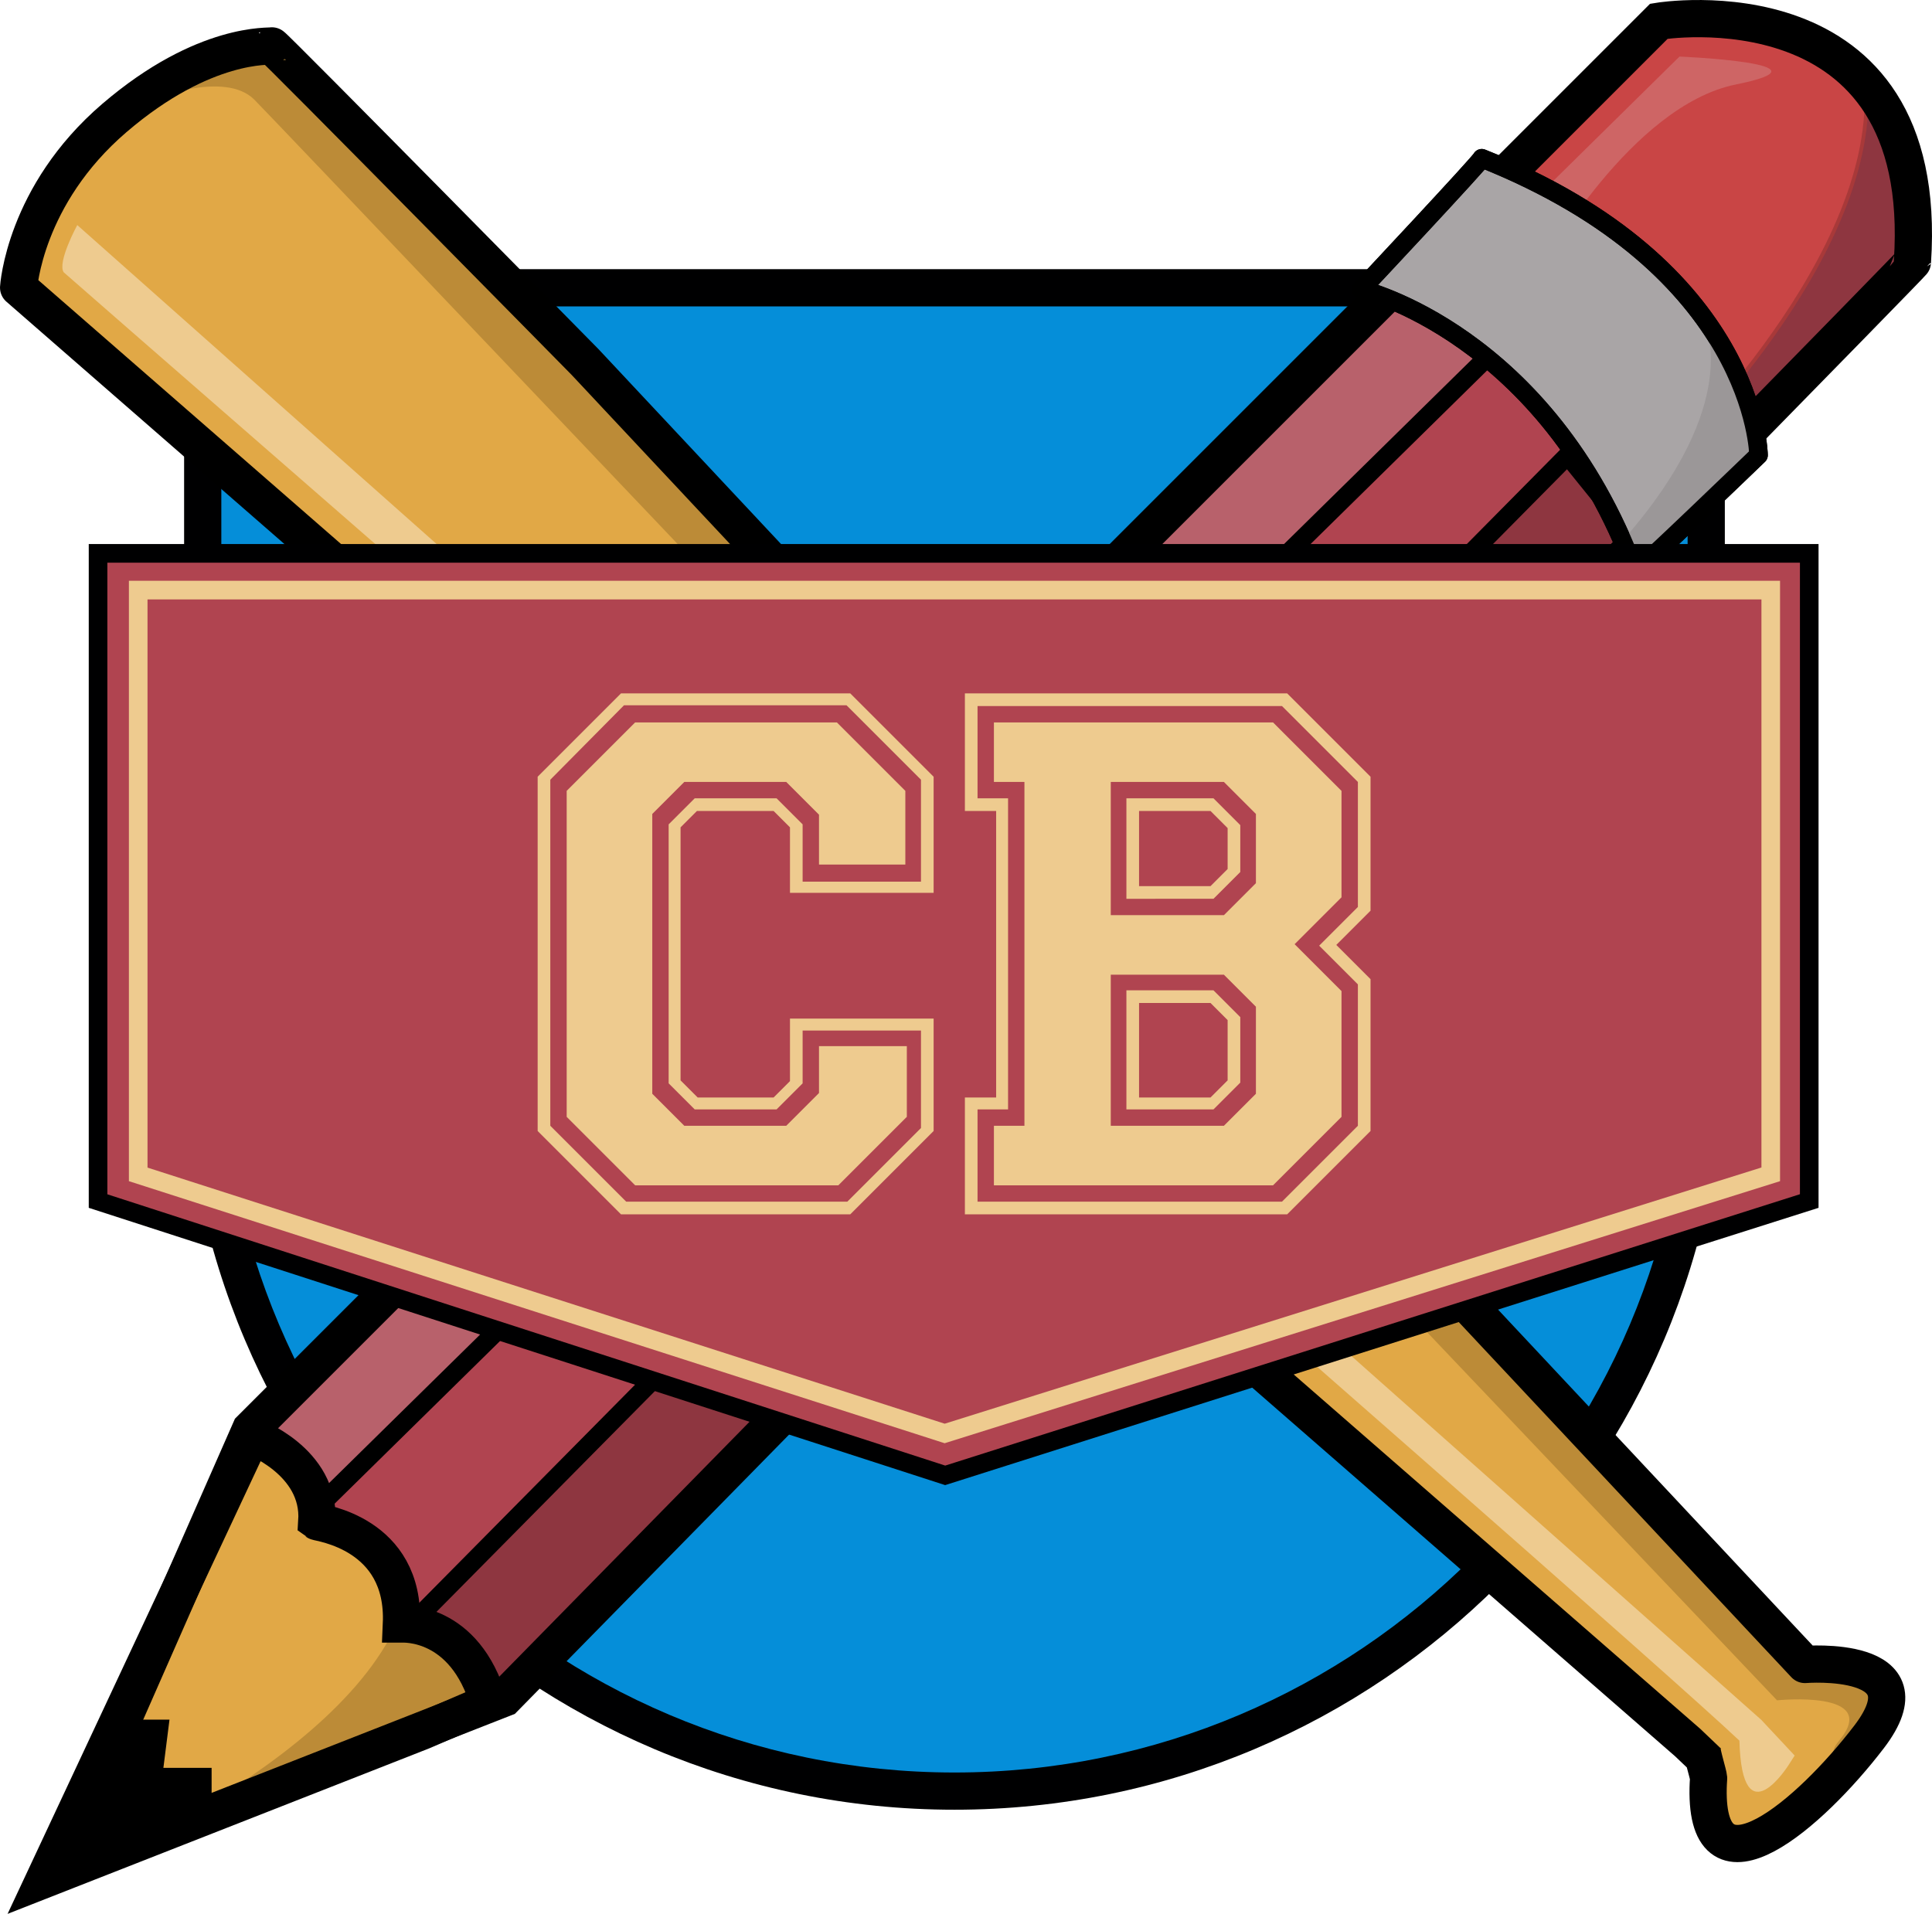 <svg xmlns="http://www.w3.org/2000/svg" width="519.139" height="514.329" viewBox="0 0 519.139 514.329">
  <g id="cb-init-logo-blue" transform="translate(-354.529 -120.662)">
    <g id="Union_1" data-name="Union 1" transform="translate(2297 1229)" fill="#058ed9">
      <path d="M -1685.999 -627 C -1699.707 -627 -1713.406 -628.381 -1726.714 -631.104 C -1739.682 -633.757 -1752.437 -637.717 -1764.625 -642.872 C -1776.593 -647.934 -1788.137 -654.2 -1798.936 -661.495 C -1809.633 -668.722 -1819.693 -677.022 -1828.835 -686.164 C -1837.977 -695.306 -1846.277 -705.366 -1853.504 -716.063 C -1860.799 -726.862 -1867.065 -738.406 -1872.127 -750.374 C -1877.283 -762.562 -1881.242 -775.317 -1883.896 -788.285 C -1886.619 -801.593 -1888 -815.291 -1888 -829 L -1888 -1031 L -1484 -1031 L -1484 -829 C -1484 -815.291 -1485.381 -801.593 -1488.104 -788.285 C -1490.757 -775.317 -1494.717 -762.562 -1499.872 -750.374 C -1504.934 -738.406 -1511.2 -726.862 -1518.495 -716.063 C -1525.722 -705.366 -1534.022 -695.306 -1543.164 -686.164 C -1552.306 -677.022 -1562.365 -668.722 -1573.062 -661.495 C -1583.861 -654.2 -1595.405 -647.934 -1607.373 -642.872 C -1619.561 -637.717 -1632.316 -633.757 -1645.283 -631.104 C -1658.591 -628.381 -1672.29 -627 -1685.999 -627 Z" stroke="none"/>
      <path d="M -1883 -1026 L -1883 -829 C -1883 -720.374 -1794.625 -632 -1685.999 -632 C -1577.373 -632 -1489 -720.374 -1489 -829 L -1489 -1026 L -1883 -1026 M -1893 -1036 L -1479 -1036 L -1479 -829 C -1479 -714.677 -1571.675 -622 -1685.999 -622 C -1800.322 -622 -1893 -714.677 -1893 -829 L -1893 -1036 Z" stroke="none" fill="#000001"/>
    </g>
    <g id="Group_1" data-name="Group 1" transform="translate(374.951 127.902)">
      <path id="bat_bg" data-name="bat bg" d="M1414.13,913.064l-5.472-5.217L960.517,514.568s4.553-23.021,21.318-39.255,46.1-23.162,46.374-23.429,84.12,84.921,84.12,84.921l327.816,350.055s34.241-2.767,17.227,19.471c-15.81,20.665-43.87,44.91-43.238,13.772.013-.683.057-1.655.129-2.677-.078-1.143-1.817-6.479-1.82-8.146" transform="translate(-975.576 -446.785)" fill="#e1a846"/>
      <path id="bat_shd" data-name="bat shd" d="M-154.322,369.814c11.535-13.82-16.649-10.882-16.649-10.882S-572.2-63.3-580.14-71.24s-27.532,0-27.532,0l.564-.691c16.277-14.92,31.428-13.482,31.688-13.741S-491.3-.751-491.3-.751L-163.484,349.3s34.24-2.767,17.227,19.471c-1.939,2.534-4.062,5.122-6.293,7.655C-155.929,375.212-157.1,373.145-154.322,369.814Z" transform="translate(628.049 90.77)" fill="#bc8b37"/>
      <path id="bat_str" data-name="bat str" d="M1414.13,913.064l-5.472-5.217-448.5-391s1.49-24.814,25.754-45.612,42.03-19.09,42.3-19.357,84.12,84.921,84.12,84.921l327.816,350.055s34.241-2.767,17.227,19.471c-15.81,20.665-43.87,44.91-43.238,13.772.013-.683.057-1.655.129-2.677-.078-1.143-1.817-6.479-1.82-8.146" transform="translate(-975.576 -446.785)" fill="none" stroke="#000" stroke-linejoin="round" stroke-width="10"/>
      <path id="bat_hlt" data-name="bat hlt" d="M710.916,457.029s-5.411,9.951-3.662,12.672c.28.435,415.712,361.89,450.289,394.62.707,26.507,13.247,6.5,13.247,6.5l1.6-2.495-8.978-9.6h0Z" transform="translate(-710.576 -403.785)" fill="#eecb8f"/>
    </g>
    <path id="tip_bg" data-name="tip bg" d="M2259.41,771.754,2315.191,652.6s18.545,6.7,17.468,22.98c.467.359,23.806,2.98,22.729,27.522.485,0,17-1.077,23.465,21.077l-17.873,7.7Z" transform="translate(-1893 -146)" fill="#e1a846"/>
    <path id="tip_shd" data-name="tip shd" d="M2261.205,772.652s79.82-31.256,94.667-73.859c0-.359,24.9,25.134,24.9,25.134Z" transform="translate(-1893 -146)" fill="#bc8b37"/>
    <path id="shaft_mid" data-name="shaft mid" d="M2309.576,650.692l24.92,30.766,309.913-313.81-21.177-25.279Z" transform="translate(-1869 -126)" fill="#b04450"/>
    <path id="shaft_left" data-name="shaft left" d="M2315.828,650.142l17.355,21.3,314.7-309.477-28.459-17.508Z" transform="translate(-1893 -146)" fill="#b8616b" stroke="#000" stroke-width="5"/>
    <path id="shaft_left-2" data-name="shaft left" d="M2314.035,652.1l21.536,20.869L2641.535,363.26l-18.767-23.228Z" transform="translate(-1847 -97)" fill="#8e3640" stroke="#000" stroke-width="5"/>
    <path id="tip_str" data-name="tip str" d="M2259.41,771.754,2315.191,652.6s18.545,6.7,17.468,22.98c.467.359,23.806,2.98,22.729,27.522.485,0,17-1.077,23.465,21.077l-17.873,7.7Z" transform="translate(-1893 -146)" fill="none" stroke="#000" stroke-width="10"/>
    <path id="rubber" d="M2637.638,331.089l55.019-58.814h27.689l29.433,16.049,11.588,26.664v23.587l-59.48,55.378Z" transform="translate(-1893 -146)" fill="#c94545"/>
    <path id="rubber_hlt" data-name="rubber hlt" d="M2713.985,289.36c28.126-5.674-15.17-7.494-15.17-7.494l-40.657,40.05,4.248,15.565S2685.859,295.034,2713.985,289.36Z" transform="translate(-1893 -146)" fill="#ce6565"/>
    <path id="rubber_shd" data-name="rubber shd" d="M2749.057,292.7c.607,46.907-55.615,99.518-55.615,99.518l7.889,9.891,61.713-65.536-1.638-25.274Z" transform="translate(-1893 -146)" fill="#8e3640" stroke="#a83939" stroke-width="1"/>
    <path id="pencil_outline" data-name="pencil outline" d="M2262.26,770.378l52.6-119.586,378.43-378.43s73.312-12.132,68.112,64.733c0,.607-378.343,385.882-378.343,385.882Z" transform="translate(-1893 -146)" fill="none" stroke="#000" stroke-width="10"/>
    <path id="lead" d="M2258.454,773.48l23.484-44.692h11.135l-1.638,12.956h12.956V754.7Z" transform="translate(-1893 -146)"/>
    <path id="metal" d="M2613.255,344.459s49.661,11.6,73.607,75.852c0,.667,33.193-31.342,33.193-31.342s-.531-50.394-74.369-79.775C2645.686,309.861,2613.255,344.459,2613.255,344.459Z" transform="translate(-1893 -146)" fill="#a9a5a6" stroke="#000" stroke-linejoin="round" stroke-width="5"/>
    <path id="metal_shd" data-name="metal shd" d="M2705.491,353.562s10.923,21.056-21.845,58.254c-.425.394,3.034,7.889,3.034,7.889l33.375-30.523-4.066-18.2Z" transform="translate(-1893 -146)" fill="#9b9798"/>
    <path id="metal_str" data-name="metal str" d="M2613.255,344.459s49.661,11.6,73.607,75.852c0,.667,33.193-31.342,33.193-31.342s-.531-50.394-74.369-79.775C2645.686,309.861,2613.255,344.459,2613.255,344.459Z" transform="translate(-1893 -146)" fill="none" stroke="#000" stroke-linejoin="round" stroke-width="5"/>
    <g id="Path_13" data-name="Path 13" transform="translate(378.377 266.87)" fill="#b04450">
      <path d="M 230.128 250.274 L 2.5 176.562 L 2.5 2.5 L 462.305 2.5 L 462.305 176.551 L 230.128 250.274 Z" stroke="none"/>
      <path d="M 5 5 L 5 174.744 L 230.135 247.648 L 459.805 174.722 L 459.805 5 L 5 5 M 0 3.0517578125e-05 L 464.805 3.0517578125e-05 L 464.805 178.38 L 230.12 252.899 L 0 178.38 L 0 3.0517578125e-05 Z" stroke="none" fill="#000001"/>
    </g>
    <g id="Path_14" data-name="Path 14" transform="translate(389.165 276.743)" fill="#b04450">
      <path d="M 219.199 229.143 L 2.5 159.519 L 2.5 2.5 L 441.171 2.5 L 441.171 159.506 L 219.199 229.143 Z" stroke="none"/>
      <path d="M 5 5 L 5 157.696 L 219.208 226.52 L 438.671 157.67 L 438.671 5 L 5 5 M 0 -1.52587890625e-05 L 443.671 -1.52587890625e-05 L 443.671 161.342 L 219.19 231.766 L 0 161.342 L 0 -1.52587890625e-05 Z" stroke="none" fill="#eecb8f"/>
    </g>
    <path id="Path_136" data-name="Path 136" d="M7-22.4v-95.2L29.4-140H91l22.4,22.4v31.2H74.8V-104l-4.4-4.4H49.8L45.4-104v68L50-31.4H70.4l4.4-4.4V-52.6h38.6v30.2L91,0H29.4Zm23.8,19H90.2L110-23.2V-49.4H78.2v14.2l-7,7h-22l-7-7v-69.6l7-7h22l7,7v15.4H110v-27.4l-20-20H30.2l-19.8,20v93Zm-16-22.8v-87.6l18.4-18.4H87.4l18.4,18.4V-94H82.6v-13.4l-8.8-8.8H46.4l-8.6,8.6v75.2l8.6,8.6H73.8l8.8-8.8V-45.2h23.6v19L87.8-7.8H33.2ZM121.8,0V-31.4h8.4v-77h-8.4V-140h86.6l22.4,22.4v36l-9.2,9.2,9.2,9.2v40.8L208.4,0ZM207-3.4l20.4-20.4v-38L217-72.2l10.4-10.4v-33.6L207-136.6H125.2v24.8h8.2v83.6h-8.2V-3.4ZM129.6-7.8v-16h8.2v-92.4h-8.2v-16h75L223-113.8v28.6L210.4-72.6,223-60v33.8L204.6-7.8Zm61.8-16,8.6-8.6V-55.8l-8.6-8.6H161v40.6Zm0-56.6L200-89v-18.6l-8.6-8.6H161v35.8ZM165.2-28.2v-32h23.4l7.2,7.2v17.6l-7.2,7.2Zm0-56.6v-27h23.4l7.2,7.2V-92l-7.2,7.2Zm22.6-3.4,4.6-4.6v-11l-4.6-4.6H168.6v20.2Zm0,56.8,4.6-4.6V-52.2l-4.6-4.6H168.6v25.4Z" transform="translate(492 447)" fill="#eecb8f"/>
  </g>
</svg>
